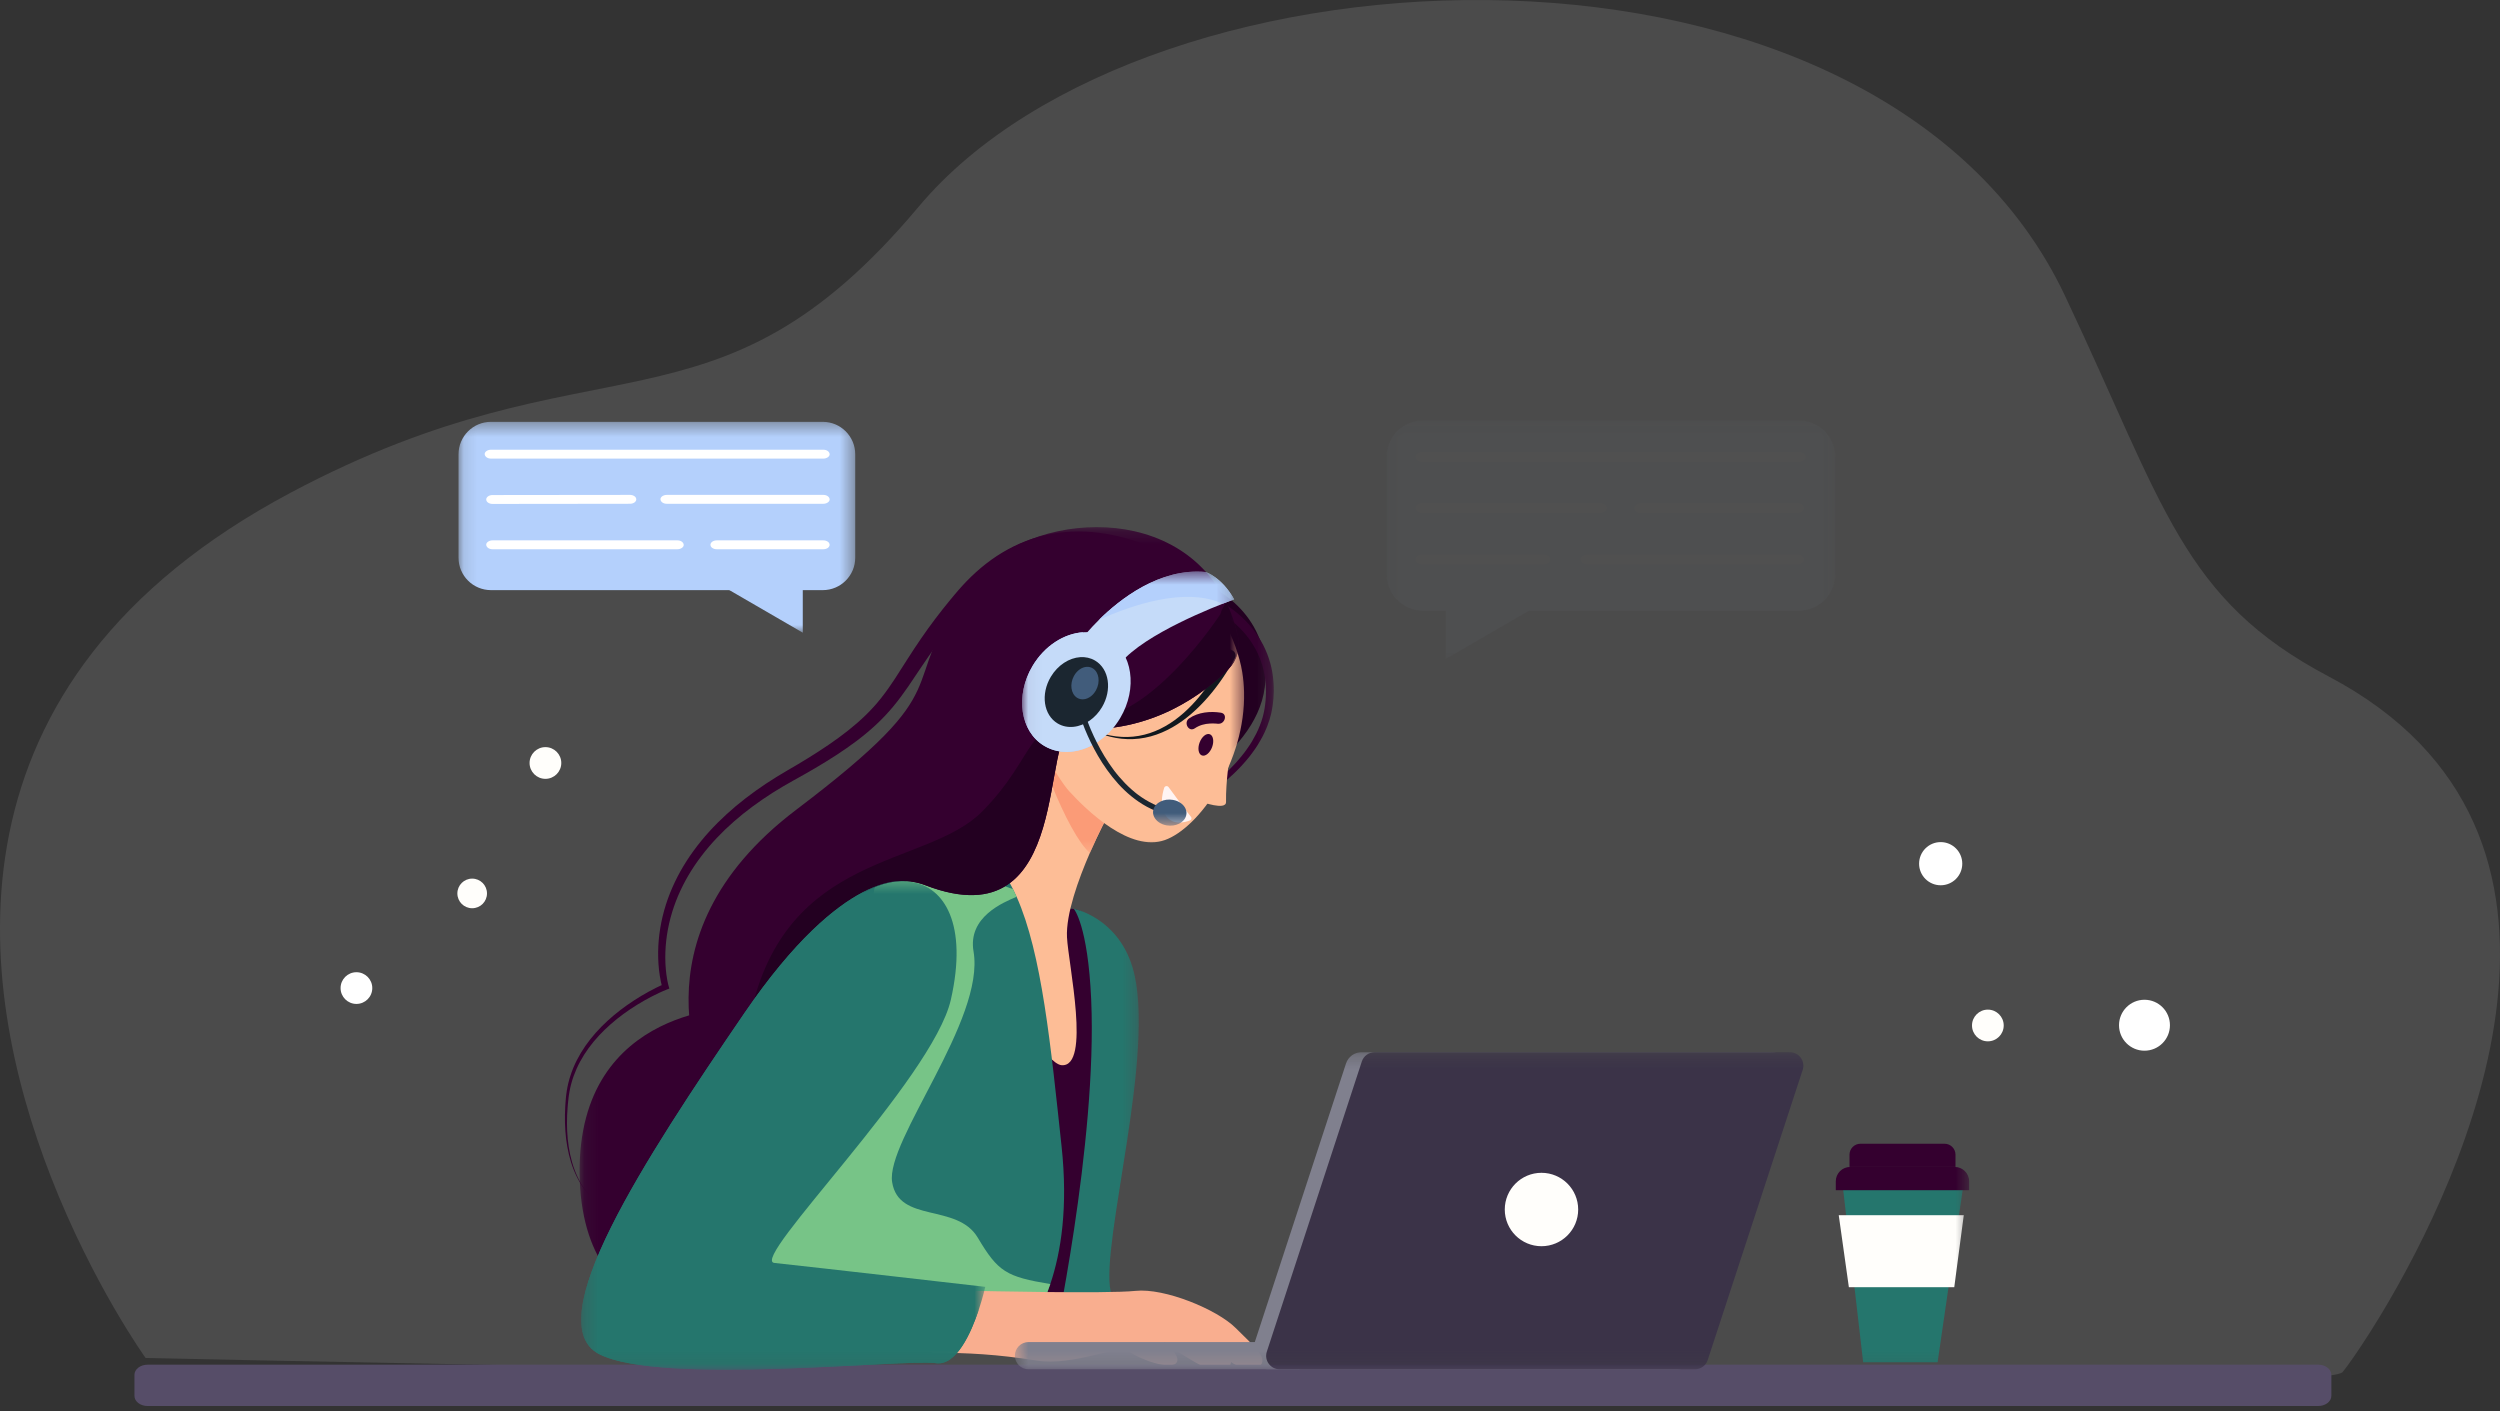 <svg width="186"
     height="105"
     viewBox="0 0 186 105"
     fill="none"
     xmlns="http://www.w3.org/2000/svg">
  <rect x="0" y="0" width="186" height="105" fill="#333333" stroke="none"/>
  <g opacity="0.12">
    <path d="M174.662 101.597C175.188 100.879 176.085 99.562 177.152 97.793C183.357 87.505 195.302 61.955 173.253 50.329C162.349 44.579 161.052 37.699 153.633 22.003C139.8 -7.263 85.514 -5.098 68.346 15.381C53.153 33.504 44.424 24.528 21.626 36.656C-4.841 50.734 -1.796 73.237 3.792 87.567C6.915 95.578 10.834 101.035 10.834 101.035C10.834 101.035 22.222 101.281 38.986 101.597C85.343 102.472 172.809 103.878 174.295 102.077C174.38 101.974 174.505 101.812 174.662 101.597Z"
          fill="white" />
  </g>
  <mask id="mask0_49_4275"
        style="mask-type:luminance"
        maskUnits="userSpaceOnUse"
        x="52"
        y="55"
        width="33"
        height="46">
    <path d="M52.044 55.846H84.734V100.523H52.044V55.846Z"
          fill="white" />
  </mask>
  <g mask="url(#mask0_49_4275)">
    <path d="M78.063 68.294C80.417 66.29 81.819 69.317 81.819 69.317C86.251 71.655 80.971 97.463 80.971 97.463L74.323 97.908L75.292 82.99C75.292 82.99 75.708 70.298 78.063 68.294Z"
          fill="#34002F" />
    <path d="M79.384 69.731C79.298 68.003 80.238 65.412 81.085 63.462C81.754 61.922 82.363 60.783 82.363 60.783C82.363 60.783 78.325 55.506 76.149 55.864C75.653 55.945 75.254 56.319 75.021 57.117C73.768 61.408 68.694 62.53 68.694 62.53C68.694 62.53 76.803 79.097 78.988 79.251C81.174 79.406 79.485 71.735 79.384 69.731Z"
          fill="#FDBD96" />
    <path d="M75.085 100.524C75.085 100.524 76.932 99.118 78.142 95.535C78.946 93.153 79.469 89.809 78.98 85.275C78.18 77.85 77.522 70.949 75.636 66.719C75.55 66.524 75.46 66.335 75.368 66.153C74.402 64.231 73.135 62.956 71.412 62.569C71.412 62.569 69.43 62.337 66.812 63.133C66.376 63.266 65.921 63.427 65.455 63.623C62.356 64.925 58.75 67.752 56.479 73.823C51.822 86.277 52.045 99.633 52.045 99.633L62.066 100.021L75.085 100.524Z"
          fill="#25766D" />
    <path d="M84.265 71.986C83.144 68.239 79.888 67.609 79.888 67.609C79.888 67.609 80.938 68.799 81.185 74.368C81.656 85.015 78.291 100.524 78.291 100.524L83.411 99.633C83.411 99.633 83.411 99.633 82.632 96.071C81.852 92.51 86.091 78.091 84.265 71.986Z"
          fill="#25766D" />
    <path d="M72.432 70.794C71.988 68.215 74.66 67.136 75.637 66.719L75.368 66.152L66.813 63.133L65.604 62.706L65.455 63.623L63.818 73.771L54.609 94.149C54.609 94.149 59.575 98.113 62.066 100.02L75.085 100.523C75.085 100.523 76.932 99.118 78.142 95.535C74.859 94.985 74.265 94.636 72.747 92.083C71.207 89.492 66.865 91.033 66.375 87.951C65.885 84.87 73.308 75.872 72.432 70.794Z"
          fill="#77C487" />
  </g>
  <path d="M84.483 96.041C82.327 96.271 72.599 96.041 72.599 96.041C72.599 96.041 67.305 100.645 69.606 100.645C71.908 100.645 74.21 100.759 77.087 101.22C79.964 101.68 83.302 99.954 83.992 100.529C84.683 101.105 87.215 102.026 87.56 101.335C87.905 100.645 85.949 99.379 85.949 99.379C85.949 99.379 87.56 100.645 89.517 101.68C91.473 102.716 91.588 101.335 91.588 101.335C91.588 101.335 92.854 102.256 93.66 101.68C94.466 101.105 93.315 100.185 91.934 98.803C90.552 97.422 86.639 95.811 84.483 96.041Z"
        fill="#F9AE8F" />
  <path d="M173.453 103.852V102.288C173.453 101.871 173.014 101.532 172.472 101.532H10.985C10.443 101.532 10.003 101.871 10.003 102.288V103.852C10.003 104.269 10.443 104.608 10.985 104.608H172.471C173.014 104.608 173.453 104.269 173.453 103.852Z"
        fill="#564D68" />
  <mask id="mask1_49_4275"
        style="mask-type:luminance"
        maskUnits="userSpaceOnUse"
        x="85"
        y="43"
        width="10"
        height="19">
    <path d="M85.64 43.594H94.742V61.413H85.64V43.594Z"
          fill="white" />
  </mask>
  <g mask="url(#mask1_49_4275)">
    <path d="M94.102 51.115C94.786 45.645 89.991 43.594 89.991 43.594L85.64 59.828C85.64 59.828 93.419 56.586 94.102 51.115Z"
          fill="#230021" />
    <path d="M88.189 53.079C88.855 50.483 89.528 47.878 90.21 45.267C90.186 45.26 90.163 45.251 90.166 45.253L90.17 45.255L90.186 45.263L90.221 45.278L90.292 45.312C90.339 45.334 90.386 45.36 90.434 45.384C90.529 45.434 90.623 45.487 90.716 45.542C90.903 45.651 91.085 45.771 91.262 45.897C91.616 46.149 91.949 46.432 92.255 46.741C92.867 47.358 93.365 48.085 93.694 48.887C93.858 49.288 93.986 49.704 94.066 50.132C94.145 50.56 94.184 50.995 94.19 51.433C94.183 52.314 94.062 53.187 93.725 53.999C93.571 54.41 93.36 54.798 93.137 55.179C93.017 55.365 92.904 55.555 92.77 55.732C92.704 55.822 92.643 55.915 92.574 56.002L92.367 56.263C92.3 56.352 92.224 56.434 92.152 56.519C92.078 56.602 92.008 56.689 91.931 56.77C91.777 56.932 91.627 57.097 91.465 57.252C91.149 57.569 90.812 57.865 90.467 58.153C90.122 58.441 89.762 58.711 89.397 58.974C89.03 59.234 88.653 59.483 88.27 59.721C87.505 60.194 86.706 60.63 85.89 60.997L86.106 61.186L88.189 53.079ZM90.467 44.581C90.469 44.581 90.431 44.567 90.399 44.559L90.301 44.911C89.565 47.593 88.818 50.279 88.064 52.977L85.796 61.103L85.707 61.421L86.013 61.292C86.441 61.112 86.85 60.914 87.26 60.705C87.667 60.495 88.069 60.273 88.463 60.039C88.856 59.804 89.244 59.559 89.624 59.3C90.001 59.039 90.375 58.77 90.734 58.482C91.093 58.194 91.445 57.895 91.778 57.575C91.948 57.418 92.107 57.25 92.269 57.085C92.35 57.003 92.425 56.914 92.504 56.828C92.58 56.742 92.66 56.658 92.733 56.566L92.954 56.297C93.028 56.208 93.094 56.112 93.165 56.019C93.309 55.835 93.433 55.637 93.563 55.443C93.807 55.044 94.04 54.635 94.214 54.196L94.282 54.033C94.306 53.979 94.322 53.922 94.342 53.867L94.457 53.531C94.491 53.418 94.518 53.303 94.549 53.188L94.593 53.016C94.607 52.959 94.615 52.9 94.626 52.842L94.688 52.491C94.703 52.374 94.713 52.257 94.726 52.14L94.745 51.965C94.75 51.907 94.751 51.848 94.754 51.789L94.77 51.436C94.773 50.965 94.74 50.491 94.662 50.023C94.583 49.555 94.453 49.095 94.281 48.651C93.936 47.761 93.401 46.949 92.746 46.263C92.418 45.919 92.061 45.604 91.679 45.322C91.489 45.181 91.293 45.047 91.09 44.922C90.988 44.86 90.885 44.799 90.78 44.741C90.727 44.713 90.674 44.683 90.62 44.656L90.537 44.614L90.494 44.594L90.472 44.584L90.467 44.581Z"
          fill="#34002F" />
  </g>
  <mask id="mask2_49_4275"
        style="mask-type:luminance"
        maskUnits="userSpaceOnUse"
        x="76"
        y="42"
        width="17"
        height="22">
    <path d="M76.541 42.56H92.566V63.456H76.541V42.56Z"
          fill="white" />
  </mask>
  <g mask="url(#mask2_49_4275)">
    <path d="M81.087 63.466C81.755 61.927 82.365 60.788 82.365 60.788C82.365 60.788 78.717 51.863 76.541 52.22C76.754 55.262 79.417 61.995 81.087 63.466Z"
          fill="#FB9B77" />
    <path d="M86.661 62.502C89.231 61.6 92.688 56.663 92.558 51.484C92.546 50.99 92.503 50.497 92.424 50.01C92.24 48.86 91.707 47.353 91.088 46.315C90.852 45.919 90.593 45.55 90.314 45.209C86.594 40.65 79.377 41.137 77.904 53.38C77.826 54.031 77.764 54.714 77.72 55.431C77.717 55.475 77.714 55.519 77.712 55.564C77.697 55.813 77.879 56.257 78.136 56.744C78.245 56.949 78.368 57.163 78.495 57.372C78.54 57.445 78.585 57.518 78.63 57.59C78.977 58.14 79.333 58.633 79.525 58.843C80.91 60.365 84.087 63.405 86.661 62.502Z"
          fill="#FDBD96" />
    <path d="M89.366 59.644C89.366 59.644 91.229 60.331 91.217 59.667C91.19 58.163 91.492 56.239 91.492 56.239"
          fill="#FDBD96" />
    <path d="M86.944 58.564C87.351 59.12 88.251 60.339 88.612 60.777C88.683 60.863 88.651 60.994 88.547 61.034C88.148 61.192 87.284 61.419 86.759 60.719C86.263 60.06 86.457 59.116 86.614 58.618C86.66 58.471 86.853 58.439 86.944 58.564Z"
          fill="#FFF4F3" />
  </g>
  <path d="M91.875 48.956C91.987 48.744 91.894 48.481 91.674 48.385L91.401 48.266C91.353 48.385 91.293 48.516 91.235 48.641C91.177 48.767 91.115 48.893 91.052 49.018C90.927 49.269 90.793 49.516 90.654 49.759C90.374 50.246 90.07 50.72 89.739 51.174C89.408 51.628 89.051 52.063 88.662 52.468C88.273 52.873 87.855 53.248 87.4 53.576C86.947 53.906 86.458 54.186 85.939 54.398C85.68 54.505 85.413 54.592 85.141 54.66C84.868 54.728 84.591 54.78 84.31 54.805C83.748 54.861 83.178 54.829 82.619 54.722C82.06 54.617 81.515 54.432 80.991 54.203C81.502 54.46 82.039 54.675 82.6 54.812C83.159 54.951 83.741 55.015 84.323 54.989C84.614 54.978 84.904 54.94 85.19 54.885C85.476 54.829 85.76 54.754 86.036 54.656C86.589 54.463 87.116 54.198 87.607 53.88C88.1 53.563 88.558 53.195 88.984 52.795C89.412 52.396 89.807 51.964 90.176 51.511C90.544 51.059 90.886 50.585 91.203 50.094C91.361 49.849 91.514 49.599 91.659 49.345C91.732 49.219 91.803 49.09 91.873 48.96C91.874 48.959 91.874 48.957 91.875 48.956Z"
        fill="#11181E" />
  <mask id="mask3_49_4275"
        style="mask-type:luminance"
        maskUnits="userSpaceOnUse"
        x="43"
        y="39"
        width="50"
        height="59">
    <path d="M43.12 39.217H92.155V97.419H43.12V39.217Z"
          fill="white" />
  </mask>
  <g mask="url(#mask3_49_4275)">
    <path d="M43.123 87.291C43.001 74.709 55.141 74.944 55.141 74.944C66.038 78.726 58.796 85.945 56.931 92.719C55.064 99.492 43.244 99.873 43.123 87.291Z"
          fill="#34002F" />
    <path d="M79.938 54.217C85.709 54.639 89.675 51.504 91.391 49.788C92.04 49.139 92.306 48.202 92.102 47.306C91.893 46.396 91.602 45.571 91.241 44.826C87.406 36.916 75.716 38.179 71.957 43.628C66.406 51.676 71.904 50.651 59.23 60.253C46.555 69.853 52.735 81.012 52.735 81.012C53.611 79.72 54.61 78.081 55.706 76.359C59.335 70.655 64.029 64.015 68.869 65.87C80.071 70.161 77.267 54.022 79.938 54.217Z"
          fill="#34002F" />
    <path d="M79.939 54.217C85.709 54.639 89.675 51.504 91.391 49.788C92.04 49.139 92.306 48.202 92.101 47.307C91.893 46.397 91.601 45.571 91.241 44.827C91.05 45.06 90.898 45.351 90.788 45.704C90.788 45.704 85.721 53.528 80.957 53.51C76.193 53.491 77.218 56.188 73.068 60.382C68.917 64.576 58.481 63.259 55.833 75.5C55.766 75.807 55.725 76.093 55.706 76.359C59.335 70.655 64.029 64.015 68.87 65.87C80.072 70.161 77.267 54.022 79.939 54.217Z"
          fill="#230021" />
  </g>
  <path d="M88.412 44.295L88.48 44.352L89.725 43.061L89.668 43.015L89.617 42.975L89.518 42.899C89.453 42.849 89.387 42.801 89.322 42.753C89.191 42.658 89.06 42.566 88.928 42.476C88.664 42.296 88.395 42.123 88.122 41.958C87.576 41.627 87.012 41.323 86.431 41.047C85.269 40.498 84.034 40.059 82.739 39.798C81.446 39.537 80.088 39.462 78.754 39.639C77.42 39.814 76.125 40.247 74.975 40.879C73.821 41.509 72.811 42.325 71.934 43.224C71.715 43.449 71.504 43.68 71.3 43.916C71.197 44.034 71.1 44.149 71.002 44.265C70.904 44.38 70.808 44.498 70.711 44.614C70.325 45.082 69.95 45.558 69.584 46.04C69.219 46.523 68.865 47.014 68.524 47.511C68.182 48.008 67.853 48.511 67.532 49.014C66.887 50.02 66.283 51.021 65.567 51.921C64.152 53.733 62.176 55.127 60.125 56.401C59.61 56.719 59.089 57.027 58.561 57.332C58.023 57.644 57.496 57.971 56.979 58.312C55.95 59 54.962 59.749 54.056 60.581C53.147 61.41 52.315 62.318 51.6 63.302C51.242 63.794 50.913 64.305 50.618 64.832C50.324 65.36 50.066 65.906 49.843 66.463C49.402 67.579 49.117 68.749 49.011 69.932C48.959 70.523 48.95 71.118 48.99 71.711C49.009 72.007 49.043 72.302 49.089 72.596C49.112 72.743 49.139 72.89 49.17 73.036C49.186 73.11 49.203 73.183 49.221 73.256L49.25 73.367C49.26 73.405 49.27 73.439 49.283 73.482L49.421 73.211C49.315 73.255 49.221 73.298 49.123 73.343C49.026 73.388 48.93 73.434 48.834 73.481C48.644 73.576 48.456 73.674 48.27 73.775C47.899 73.978 47.536 74.195 47.183 74.424C46.477 74.882 45.808 75.391 45.194 75.955C44.581 76.519 44.022 77.138 43.554 77.814C43.319 78.151 43.108 78.503 42.923 78.866C42.737 79.23 42.58 79.605 42.453 79.99C42.326 80.373 42.229 80.766 42.167 81.163C42.152 81.262 42.136 81.362 42.126 81.461L42.109 81.611L42.096 81.76L42.071 82.057C42.062 82.156 42.059 82.256 42.053 82.355C42.028 82.752 42.028 83.15 42.033 83.548C42.046 83.945 42.072 84.342 42.119 84.737C42.218 85.525 42.393 86.308 42.692 87.051C42.841 87.422 43.018 87.783 43.234 88.124C43.343 88.293 43.459 88.459 43.588 88.616C43.717 88.772 43.854 88.924 44.013 89.053C43.857 88.92 43.724 88.765 43.6 88.607C43.476 88.448 43.364 88.281 43.26 88.109C43.053 87.766 42.886 87.403 42.748 87.031C42.47 86.288 42.316 85.508 42.238 84.725C42.201 84.332 42.185 83.938 42.183 83.545C42.187 83.151 42.198 82.757 42.233 82.364C42.241 82.266 42.246 82.168 42.258 82.07L42.29 81.775L42.306 81.628L42.326 81.483C42.338 81.385 42.356 81.289 42.374 81.192C42.444 80.807 42.548 80.427 42.681 80.056C42.814 79.686 42.975 79.325 43.165 78.976C43.353 78.627 43.567 78.29 43.803 77.968C44.274 77.321 44.832 76.732 45.442 76.196C46.053 75.66 46.717 75.179 47.416 74.747C47.766 74.532 48.124 74.329 48.49 74.14C48.673 74.045 48.858 73.954 49.045 73.867C49.138 73.824 49.232 73.781 49.326 73.74C49.419 73.7 49.516 73.658 49.605 73.624L49.8 73.548L49.743 73.353C49.735 73.326 49.726 73.29 49.718 73.257L49.694 73.156C49.678 73.087 49.664 73.019 49.651 72.949C49.624 72.811 49.602 72.671 49.583 72.53C49.546 72.249 49.521 71.966 49.508 71.682C49.483 71.114 49.504 70.544 49.568 69.978C49.695 68.846 49.994 67.733 50.44 66.674C50.665 66.145 50.924 65.629 51.217 65.129C51.511 64.63 51.836 64.148 52.19 63.684C52.896 62.754 53.714 61.9 54.606 61.119C55.497 60.336 56.467 59.632 57.478 58.985C57.987 58.666 58.505 58.359 59.033 58.067C59.571 57.77 60.111 57.468 60.642 57.154C61.706 56.527 62.754 55.863 63.747 55.114C64.244 54.738 64.725 54.34 65.182 53.914C65.639 53.489 66.069 53.033 66.464 52.556C66.86 52.079 67.222 51.583 67.565 51.086C67.908 50.589 68.234 50.091 68.564 49.601C69.221 48.62 69.9 47.668 70.632 46.746C70.997 46.285 71.373 45.831 71.759 45.384C71.856 45.273 71.952 45.161 72.05 45.05C72.148 44.94 72.247 44.827 72.343 44.722C72.537 44.51 72.737 44.302 72.942 44.101C73.765 43.299 74.686 42.599 75.7 42.078C76.712 41.554 77.815 41.217 78.948 41.095C80.081 40.972 81.238 41.062 82.362 41.317C83.486 41.571 84.578 41.987 85.611 42.507C86.128 42.768 86.631 43.056 87.116 43.367C87.359 43.522 87.597 43.684 87.828 43.85C87.944 43.933 88.058 44.018 88.169 44.103C88.225 44.146 88.279 44.189 88.333 44.231L88.412 44.295Z"
        fill="#34002F" />
  <mask id="mask4_49_4275"
        style="mask-type:luminance"
        maskUnits="userSpaceOnUse"
        x="43"
        y="65"
        width="31"
        height="37">
    <path d="M43.245 65.547H73.307V101.891H43.245V65.547Z"
          fill="white" />
  </mask>
  <g mask="url(#mask4_49_4275)">
    <path d="M72.832 97.409C73.142 96.472 73.305 95.742 73.305 95.742C73.305 95.742 60.728 94.296 57.611 93.962C55.707 93.757 69.409 80.271 70.745 74.372C72.014 68.767 70.268 65.975 67.799 65.616C67.67 65.597 67.538 65.585 67.406 65.579C67.406 65.579 62.842 64.466 55.385 75.374C47.928 86.281 40.025 98.414 44.588 100.751C49.152 103.088 67.294 101.085 69.632 101.419C71.154 101.636 72.252 99.16 72.832 97.409L72.832 97.409Z"
          fill="#25766D" />
    <path d="M69.632 101.419C71.154 101.637 72.252 99.161 72.832 97.409C70.046 102.31 48.237 100.387 45.787 98.742C43.336 97.096 49.323 87.257 56.908 75.669C61.892 68.055 65.744 66.077 67.799 65.616C67.67 65.597 67.539 65.585 67.406 65.579C67.406 65.579 62.842 64.466 55.385 75.374C47.928 86.282 40.025 98.414 44.588 100.751C49.152 103.089 67.294 101.085 69.632 101.419Z"
          fill="#25766D" />
  </g>
  <mask id="mask5_49_4275"
        style="mask-type:luminance"
        maskUnits="userSpaceOnUse"
        x="103"
        y="31"
        width="34"
        height="19">
    <path d="M103.156 31.274H136.551V49.029H103.156V31.274Z"
          fill="white" />
  </mask>
  <g mask="url(#mask5_49_4275)">
    <g opacity="0.03">
      <path d="M105.891 45.441H133.819C135.329 45.441 136.553 44.217 136.553 42.707V34.008C136.553 32.498 135.329 31.274 133.819 31.274H105.891C104.381 31.274 103.157 32.498 103.157 34.008V42.707C103.157 44.217 104.381 45.441 105.891 45.441Z"
            fill="#B4D0FC" />
      <path d="M107.573 49.023V43.675L115.526 44.411L107.573 49.023Z"
            fill="#B4D0FC" />
      <path d="M106.589 34.368C106.338 34.368 106.086 34.368 105.835 34.368C105.541 34.368 105.323 34.197 105.31 33.995C105.297 33.793 105.56 33.621 105.835 33.621C105.851 33.621 105.867 33.621 105.883 33.621C106.245 33.617 106.608 33.621 106.971 33.621C107.739 33.621 108.507 33.621 109.274 33.621C110.342 33.621 111.409 33.621 112.477 33.621C113.736 33.621 114.995 33.621 116.254 33.621C117.613 33.621 118.973 33.621 120.332 33.621C121.67 33.621 123.007 33.621 124.345 33.621C125.571 33.621 126.796 33.621 128.022 33.621C129.026 33.621 130.031 33.621 131.035 33.621C131.713 33.621 132.391 33.621 133.068 33.621C133.32 33.621 133.571 33.621 133.822 33.621C134.116 33.621 134.335 33.792 134.347 33.995C134.36 34.197 134.097 34.368 133.822 34.368C133.806 34.368 133.79 34.368 133.774 34.368C133.412 34.372 133.049 34.368 132.686 34.368C131.919 34.368 131.151 34.368 130.383 34.368C129.316 34.368 128.248 34.368 127.18 34.368C125.921 34.368 124.663 34.368 123.404 34.368C122.044 34.368 120.685 34.368 119.325 34.368C117.987 34.368 116.65 34.368 115.312 34.368C114.087 34.368 112.861 34.368 111.635 34.368C110.631 34.368 109.626 34.368 108.622 34.368C107.944 34.368 107.267 34.368 106.589 34.368Z"
            fill="white" />
      <path d="M106.191 38.171C106.072 38.171 105.954 38.171 105.835 38.171C105.541 38.171 105.323 37.999 105.31 37.797C105.297 37.595 105.56 37.423 105.835 37.423C105.843 37.423 105.851 37.423 105.858 37.423C106.029 37.422 106.2 37.423 106.371 37.423C106.733 37.423 107.095 37.423 107.456 37.423C107.959 37.423 108.463 37.423 108.966 37.423C109.559 37.423 110.152 37.423 110.746 37.423C111.387 37.423 112.027 37.423 112.668 37.423C113.299 37.423 113.929 37.423 114.559 37.423C115.137 37.423 115.715 37.423 116.292 37.423C116.766 37.423 117.239 37.423 117.712 37.423C118.032 37.423 118.351 37.423 118.67 37.423C118.789 37.423 118.907 37.423 119.026 37.423C119.32 37.423 119.538 37.595 119.551 37.797C119.564 37.999 119.301 38.171 119.026 38.171C119.018 38.171 119.01 38.171 119.003 38.171C118.832 38.172 118.661 38.171 118.49 38.171C118.128 38.171 117.766 38.171 117.405 38.171C116.902 38.171 116.398 38.171 115.895 38.171C115.302 38.171 114.709 38.171 114.115 38.171C113.474 38.171 112.834 38.171 112.193 38.171C111.562 38.171 110.932 38.171 110.302 38.171C109.724 38.171 109.146 38.171 108.569 38.171C108.095 38.171 107.622 38.171 107.149 38.171C106.829 38.171 106.51 38.171 106.191 38.171Z"
            fill="white" />
      <path d="M122.425 38.184C122.321 38.184 122.217 38.184 122.113 38.184C121.971 38.185 121.844 38.142 121.742 38.075C121.639 38.008 121.594 37.907 121.588 37.81C121.582 37.717 121.651 37.611 121.742 37.546C121.837 37.478 121.978 37.437 122.113 37.437C122.12 37.437 122.126 37.437 122.133 37.437C122.283 37.436 122.433 37.436 122.583 37.436C122.901 37.436 123.22 37.435 123.538 37.435C123.979 37.434 124.419 37.434 124.859 37.433C125.383 37.433 125.907 37.432 126.431 37.432C126.99 37.431 127.548 37.43 128.106 37.43C128.663 37.429 129.22 37.428 129.777 37.428C130.282 37.427 130.787 37.426 131.292 37.426C131.709 37.425 132.126 37.425 132.543 37.425C132.822 37.425 133.103 37.424 133.383 37.424C133.487 37.424 133.59 37.423 133.694 37.423C133.836 37.423 133.963 37.466 134.066 37.533C134.169 37.6 134.213 37.7 134.22 37.797C134.225 37.89 134.157 37.997 134.066 38.062C133.97 38.13 133.829 38.171 133.694 38.171C133.688 38.171 133.681 38.171 133.674 38.171C133.525 38.172 133.374 38.172 133.225 38.172C132.906 38.172 132.587 38.172 132.269 38.173C131.829 38.174 131.389 38.174 130.949 38.174C130.425 38.175 129.9 38.176 129.376 38.176C128.817 38.177 128.26 38.177 127.701 38.178C127.144 38.179 126.587 38.179 126.03 38.18C125.525 38.181 125.02 38.181 124.515 38.182C124.098 38.182 123.682 38.183 123.265 38.183C122.985 38.183 122.704 38.183 122.425 38.184Z"
            fill="white" />
      <path d="M106.077 41.999C105.996 41.999 105.916 41.999 105.835 41.999C105.693 41.999 105.566 41.957 105.464 41.89C105.361 41.822 105.316 41.722 105.31 41.626C105.304 41.532 105.373 41.426 105.464 41.361C105.559 41.294 105.701 41.252 105.835 41.252C105.84 41.252 105.845 41.252 105.85 41.252C105.967 41.251 106.083 41.252 106.199 41.252C106.446 41.252 106.693 41.252 106.94 41.252C107.282 41.252 107.623 41.252 107.964 41.252C108.371 41.252 108.777 41.252 109.184 41.252C109.618 41.252 110.05 41.252 110.483 41.252C110.915 41.252 111.347 41.252 111.779 41.252C112.171 41.252 112.563 41.252 112.954 41.252C113.278 41.252 113.601 41.252 113.924 41.252C114.141 41.252 114.359 41.252 114.576 41.252C114.656 41.252 114.737 41.252 114.817 41.252C114.96 41.252 115.086 41.294 115.189 41.361C115.292 41.429 115.337 41.529 115.343 41.626C115.348 41.719 115.28 41.825 115.189 41.89C115.094 41.958 114.952 41.999 114.817 41.999C114.812 41.999 114.807 41.999 114.802 41.999C114.686 42 114.569 41.999 114.453 41.999C114.206 41.999 113.959 41.999 113.712 41.999C113.371 41.999 113.03 41.999 112.688 41.999C112.282 41.999 111.875 41.999 111.469 41.999C111.035 41.999 110.602 41.999 110.169 41.999C109.737 41.999 109.305 41.999 108.873 41.999C108.482 41.999 108.09 41.999 107.698 41.999C107.375 41.999 107.052 41.999 106.729 41.999C106.511 41.999 106.294 41.999 106.077 41.999Z"
            fill="white" />
      <path d="M118.54 41.999C118.4 41.999 118.26 41.999 118.12 41.999C117.826 41.999 117.608 41.828 117.595 41.626C117.582 41.424 117.845 41.252 118.12 41.252C118.129 41.252 118.138 41.252 118.147 41.252C118.349 41.251 118.551 41.252 118.753 41.252C119.18 41.252 119.607 41.252 120.034 41.252C120.628 41.252 121.223 41.252 121.817 41.252C122.517 41.252 123.218 41.252 123.918 41.252C124.675 41.252 125.432 41.252 126.188 41.252C126.932 41.252 127.677 41.252 128.421 41.252C129.103 41.252 129.785 41.252 130.467 41.252C131.026 41.252 131.585 41.252 132.144 41.252C132.521 41.252 132.898 41.252 133.275 41.252C133.415 41.252 133.555 41.252 133.695 41.252C133.989 41.252 134.207 41.423 134.22 41.626C134.233 41.828 133.97 41.999 133.695 41.999C133.686 41.999 133.677 41.999 133.668 41.999C133.466 42.001 133.264 41.999 133.062 41.999C132.635 41.999 132.208 41.999 131.781 41.999C131.187 41.999 130.592 41.999 129.998 41.999C129.298 41.999 128.597 41.999 127.897 41.999C127.14 41.999 126.383 41.999 125.627 41.999C124.883 41.999 124.138 41.999 123.394 41.999C122.712 41.999 122.03 41.999 121.348 41.999C120.789 41.999 120.23 41.999 119.671 41.999C119.294 41.999 118.917 41.999 118.54 41.999Z"
            fill="white" />
    </g>
  </g>
  <mask id="mask6_49_4275"
        style="mask-type:luminance"
        maskUnits="userSpaceOnUse"
        x="34"
        y="31"
        width="30"
        height="17">
    <path d="M34.113 31.385H63.595V47.078H34.113V31.385Z"
          fill="white" />
  </mask>
  <g mask="url(#mask6_49_4275)">
    <g opacity="1">
      <path d="M61.214 43.906H36.53C35.196 43.906 34.113 42.825 34.114 41.49V33.801C34.114 32.467 35.196 31.385 36.53 31.385H61.214C62.548 31.385 63.63 32.467 63.63 33.801V41.49C63.63 42.824 62.548 43.906 61.214 43.906Z"
            fill="#B4D0FC" />
      <path d="M59.727 47.072V42.345L52.698 42.996L59.727 47.072Z"
            fill="#B4D0FC" />
      <path d="M37.192 34.12C36.969 34.12 36.747 34.12 36.525 34.12C36.265 34.12 36.072 33.968 36.061 33.789C36.05 33.611 36.282 33.459 36.525 33.459C36.539 33.459 36.553 33.459 36.567 33.459C36.887 33.456 37.209 33.459 37.529 33.459C38.208 33.459 38.886 33.459 39.564 33.459C40.508 33.459 41.452 33.459 42.395 33.459C43.508 33.459 44.621 33.459 45.733 33.459C46.935 33.459 48.136 33.459 49.338 33.459C50.521 33.459 51.703 33.459 52.885 33.459C53.968 33.459 55.052 33.459 56.135 33.459C57.023 33.459 57.911 33.459 58.798 33.459C59.397 33.459 59.996 33.459 60.595 33.459C60.817 33.459 61.039 33.459 61.261 33.459C61.521 33.459 61.714 33.61 61.725 33.789C61.737 33.968 61.504 34.12 61.261 34.12C61.247 34.12 61.233 34.12 61.219 34.12C60.899 34.123 60.578 34.12 60.257 34.12C59.579 34.12 58.901 34.12 58.222 34.12C57.278 34.12 56.335 34.12 55.391 34.12C54.278 34.12 53.166 34.12 52.053 34.12C50.851 34.12 49.65 34.12 48.448 34.12C47.266 34.12 46.084 34.12 44.901 34.12C43.818 34.12 42.734 34.12 41.651 34.12C40.764 34.12 39.876 34.12 38.988 34.12C38.389 34.12 37.79 34.12 37.192 34.12Z"
            fill="white" />
      <path d="M49.917 37.481C49.812 37.481 49.708 37.481 49.603 37.481C49.343 37.481 49.15 37.329 49.139 37.15C49.128 36.972 49.36 36.82 49.603 36.82C49.61 36.82 49.617 36.82 49.623 36.82C49.774 36.819 49.925 36.82 50.077 36.82C50.397 36.82 50.716 36.82 51.036 36.82C51.481 36.82 51.925 36.82 52.37 36.82C52.894 36.82 53.419 36.82 53.943 36.82C54.51 36.82 55.076 36.82 55.642 36.82C56.2 36.82 56.757 36.82 57.314 36.82C57.824 36.82 58.335 36.82 58.845 36.82C59.264 36.82 59.682 36.82 60.101 36.82C60.383 36.82 60.665 36.82 60.947 36.82C61.052 36.82 61.157 36.82 61.261 36.82C61.522 36.82 61.714 36.971 61.726 37.15C61.737 37.329 61.504 37.481 61.261 37.481C61.255 37.481 61.248 37.481 61.242 37.481C61.09 37.482 60.939 37.481 60.788 37.481C60.468 37.481 60.149 37.481 59.829 37.481C59.384 37.481 58.939 37.481 58.495 37.481C57.971 37.481 57.446 37.481 56.922 37.481C56.355 37.481 55.789 37.481 55.222 37.481C54.665 37.481 54.108 37.481 53.551 37.481C53.04 37.481 52.53 37.481 52.019 37.481C51.601 37.481 51.182 37.481 50.764 37.481C50.482 37.481 50.2 37.481 49.917 37.481Z"
            fill="white" />
      <path d="M36.914 37.492C36.822 37.492 36.731 37.492 36.639 37.492C36.513 37.493 36.401 37.455 36.311 37.395C36.22 37.336 36.18 37.247 36.175 37.162C36.17 37.079 36.23 36.985 36.311 36.928C36.395 36.868 36.52 36.831 36.639 36.831C36.645 36.831 36.651 36.831 36.656 36.831C36.789 36.831 36.922 36.831 37.054 36.831C37.335 36.831 37.617 36.83 37.898 36.83C38.288 36.829 38.677 36.829 39.066 36.828C39.529 36.828 39.992 36.828 40.456 36.827C40.949 36.826 41.442 36.826 41.936 36.825C42.428 36.825 42.92 36.824 43.413 36.823C43.859 36.823 44.305 36.822 44.752 36.822C45.12 36.821 45.489 36.821 45.857 36.821C46.104 36.821 46.352 36.82 46.6 36.82C46.691 36.82 46.783 36.82 46.875 36.82C47 36.82 47.112 36.857 47.203 36.917C47.294 36.976 47.334 37.065 47.339 37.15C47.344 37.233 47.284 37.326 47.203 37.384C47.119 37.444 46.994 37.48 46.875 37.48C46.869 37.48 46.863 37.48 46.857 37.48C46.725 37.481 46.592 37.481 46.46 37.481C46.178 37.481 45.897 37.482 45.615 37.482C45.226 37.483 44.837 37.483 44.448 37.483C43.985 37.484 43.522 37.484 43.058 37.485C42.565 37.486 42.071 37.486 41.578 37.487C41.085 37.487 40.593 37.488 40.101 37.489C39.654 37.489 39.209 37.49 38.762 37.49C38.394 37.49 38.025 37.49 37.657 37.491C37.41 37.491 37.161 37.491 36.914 37.492Z"
            fill="white" />
      <path d="M53.535 40.864C53.463 40.864 53.392 40.864 53.321 40.864C53.195 40.864 53.084 40.827 52.993 40.767C52.902 40.708 52.862 40.62 52.857 40.534C52.852 40.452 52.913 40.358 52.993 40.3C53.077 40.24 53.202 40.203 53.321 40.203C53.325 40.203 53.33 40.203 53.335 40.203C53.437 40.203 53.54 40.203 53.643 40.203C53.861 40.203 54.08 40.203 54.298 40.203C54.6 40.203 54.901 40.203 55.203 40.203C55.562 40.203 55.921 40.203 56.281 40.203C56.664 40.203 57.047 40.203 57.429 40.203C57.811 40.203 58.193 40.203 58.575 40.203C58.921 40.203 59.267 40.203 59.613 40.203C59.899 40.203 60.184 40.203 60.47 40.203C60.663 40.203 60.854 40.203 61.046 40.203C61.118 40.203 61.189 40.203 61.26 40.203C61.386 40.203 61.497 40.241 61.588 40.3C61.679 40.36 61.719 40.448 61.724 40.534C61.729 40.616 61.669 40.71 61.588 40.767C61.504 40.827 61.379 40.864 61.26 40.864C61.256 40.864 61.251 40.864 61.246 40.864C61.144 40.865 61.041 40.864 60.938 40.864C60.72 40.864 60.501 40.864 60.283 40.864C59.981 40.864 59.68 40.864 59.378 40.864C59.019 40.864 58.66 40.864 58.3 40.864C57.917 40.864 57.534 40.864 57.152 40.864C56.77 40.864 56.388 40.864 56.006 40.864C55.66 40.864 55.314 40.864 54.968 40.864C54.682 40.864 54.397 40.864 54.111 40.864C53.919 40.864 53.727 40.864 53.535 40.864Z"
            fill="white" />
      <path d="M37.01 40.864C36.886 40.864 36.763 40.864 36.639 40.864C36.378 40.864 36.186 40.713 36.175 40.534C36.163 40.355 36.396 40.203 36.639 40.203C36.647 40.203 36.655 40.203 36.663 40.203C36.841 40.202 37.019 40.203 37.198 40.203C37.575 40.203 37.953 40.203 38.331 40.203C38.855 40.203 39.381 40.203 39.906 40.203C40.525 40.203 41.144 40.203 41.763 40.203C42.432 40.203 43.101 40.203 43.769 40.203C44.427 40.203 45.085 40.203 45.743 40.203C46.346 40.203 46.949 40.203 47.552 40.203C48.046 40.203 48.54 40.203 49.034 40.203C49.367 40.203 49.7 40.203 50.034 40.203C50.157 40.203 50.281 40.203 50.404 40.203C50.664 40.203 50.857 40.355 50.868 40.534C50.88 40.712 50.647 40.864 50.404 40.864C50.396 40.864 50.388 40.864 50.381 40.864C50.202 40.865 50.024 40.864 49.845 40.864C49.468 40.864 49.09 40.864 48.713 40.864C48.188 40.864 47.662 40.864 47.137 40.864C46.518 40.864 45.899 40.864 45.28 40.864C44.611 40.864 43.942 40.864 43.274 40.864C42.616 40.864 41.958 40.864 41.3 40.864C40.697 40.864 40.094 40.864 39.491 40.864C38.997 40.864 38.503 40.864 38.009 40.864C37.676 40.864 37.343 40.864 37.01 40.864Z"
            fill="white" />
    </g>
  </g>
  <path d="M35.13 67.573C35.739 67.573 36.232 67.08 36.232 66.471C36.232 65.863 35.739 65.369 35.13 65.369C34.522 65.369 34.028 65.863 34.028 66.471C34.028 67.08 34.522 67.573 35.13 67.573Z"
        fill="#FFFEFB" />
  <path d="M159.549 78.172C160.596 78.172 161.444 77.324 161.444 76.277C161.444 75.231 160.596 74.382 159.549 74.382C158.503 74.382 157.655 75.231 157.655 76.277C157.655 77.324 158.503 78.172 159.549 78.172Z"
        fill="white" />
  <path d="M144.387 65.864C145.274 65.864 145.993 65.145 145.993 64.258C145.993 63.371 145.274 62.652 144.387 62.652C143.5 62.652 142.781 63.371 142.781 64.258C142.781 65.145 143.5 65.864 144.387 65.864Z"
        fill="white" />
  <path d="M147.896 77.475C148.548 77.475 149.076 76.947 149.076 76.295C149.076 75.644 148.548 75.116 147.896 75.116C147.245 75.116 146.717 75.644 146.717 76.295C146.717 76.947 147.245 77.475 147.896 77.475Z"
        fill="#FFFEFB" />
  <path d="M40.58 57.946C41.231 57.946 41.76 57.417 41.76 56.766C41.76 56.115 41.231 55.586 40.58 55.586C39.929 55.586 39.4 56.115 39.4 56.766C39.4 57.417 39.929 57.946 40.58 57.946Z"
        fill="#FFFEFB" />
  <path d="M26.518 74.692C27.17 74.692 27.698 74.164 27.698 73.513C27.698 72.861 27.17 72.333 26.518 72.333C25.867 72.333 25.339 72.861 25.339 73.513C25.339 74.164 25.867 74.692 26.518 74.692Z"
        fill="white" />
  <mask id="mask7_49_4275"
        style="mask-type:luminance"
        maskUnits="userSpaceOnUse"
        x="75"
        y="78"
        width="72"
        height="24">
    <path d="M75.511 78.286H146.532V101.874H75.511V78.286Z"
          fill="white" />
  </mask>
  <g mask="url(#mask7_49_4275)">
    <path d="M138.619 101.352L137.069 87.973H146.106L144.157 101.352H138.619Z"
          fill="#25766D" />
    <path d="M146.105 90.409H136.802L137.556 95.77H145.397L146.105 90.409Z"
          fill="#FFFEFB" />
    <path d="M136.582 88.549H146.505H146.505V87.892C146.505 87.301 146.025 86.821 145.434 86.821H137.653C137.061 86.821 136.582 87.301 136.582 87.892V88.549Z"
          fill="#34002F" />
    <path d="M137.603 86.821H145.489V85.908C145.489 85.458 145.124 85.094 144.675 85.094H138.417C137.967 85.094 137.603 85.458 137.603 85.908V86.821Z"
          fill="#34002F" />
    <path d="M76.519 99.85H96.577C97.136 99.85 97.589 100.304 97.589 100.863C97.589 101.422 97.136 101.875 96.577 101.875H76.519C75.96 101.875 75.507 101.422 75.507 100.863C75.507 100.303 75.96 99.85 76.519 99.85Z"
          fill="#80808E" />
    <path d="M94.365 101.875H124.823C125.346 101.875 125.81 101.539 125.973 101.041L132.903 79.874C133.159 79.091 132.576 78.287 131.752 78.287H101.294C100.771 78.287 100.307 78.623 100.144 79.121L93.214 100.288C92.958 101.071 93.541 101.875 94.365 101.875Z"
          fill="#80808E" />
    <path d="M95.203 101.875H126.103C126.535 101.875 126.919 101.597 127.054 101.186L134.12 79.598C134.332 78.951 133.85 78.286 133.169 78.286H102.269C101.837 78.286 101.453 78.564 101.319 78.976L94.252 100.563C94.04 101.21 94.522 101.875 95.203 101.875Z"
          fill="#3B3348" />
    <path d="M114.686 92.718C116.194 92.718 117.417 91.496 117.417 89.987C117.417 88.479 116.194 87.257 114.686 87.257C113.178 87.257 111.955 88.479 111.955 89.987C111.955 91.496 113.178 92.718 114.686 92.718Z"
          fill="#FFFEFB" />
  </g>
  <path d="M90.478 53.835C90.529 53.839 90.825 53.878 90.595 53.842C91.13 53.926 91.373 53.109 90.833 53.024C90.042 52.9 89.153 52.985 88.478 53.443C88.028 53.749 88.434 54.499 88.889 54.19C89.233 53.956 89.622 53.849 90.036 53.83C90.183 53.823 90.331 53.825 90.478 53.835Z"
        fill="#34002F" />
  <path d="M89.42 56.205C89.676 56.3 90.016 56.025 90.179 55.59C90.342 55.154 90.266 54.723 90.01 54.627C89.754 54.532 89.414 54.807 89.251 55.242C89.088 55.678 89.163 56.109 89.42 56.205Z"
        fill="#34002F" />
  <mask id="mask8_49_4275"
        style="mask-type:luminance"
        maskUnits="userSpaceOnUse"
        x="76"
        y="42"
        width="16"
        height="20">
    <path d="M76.043 42.526H91.811V61.435H76.043V42.526Z"
          fill="white" />
  </mask>
  <g mask="url(#mask8_49_4275)">
    <path d="M77.698 55.496C78.932 56.23 80.509 56.025 81.803 55.109C75.278 55.453 79.937 48.024 80.582 47.041C79.175 47.132 77.719 48.042 76.823 49.548C75.506 51.763 75.897 54.425 77.698 55.496Z"
          fill="#B4D0FC" />
    <path d="M81.803 55.108C82.395 54.689 82.928 54.121 83.342 53.426C84.659 51.212 84.266 48.549 82.467 47.478C81.891 47.136 81.242 46.998 80.582 47.04C79.175 47.131 77.719 48.042 76.823 49.548C75.506 51.762 75.897 54.425 77.698 55.495C78.932 56.23 80.509 56.025 81.803 55.108Z"
          fill="#C5DBF9" />
    <path d="M90.967 44.917C91.496 44.709 91.822 44.592 91.822 44.592C90.902 42.944 89.711 42.558 89.711 42.558C86.285 42.225 83.287 44.612 81.759 46.121C81.073 46.799 80.683 47.3 80.683 47.3L80.132 47.378C80.132 47.378 81.821 52.87 82.875 50.134C83.715 47.953 88.894 45.73 90.967 44.917Z"
          fill="#C5DBF9" />
    <path d="M80.275 53.048C80.256 52.989 80.238 52.93 80.222 52.87C80.192 52.762 80.258 52.658 80.361 52.624C80.464 52.591 80.579 52.663 80.606 52.764C80.608 52.767 80.609 52.771 80.61 52.775C80.635 52.861 80.661 52.947 80.689 53.032C80.748 53.217 80.812 53.399 80.88 53.581C80.925 53.703 80.972 53.824 81.02 53.945C81.046 54.011 81.073 54.077 81.1 54.143C81.114 54.178 81.129 54.212 81.143 54.247C81.156 54.277 81.119 54.191 81.138 54.235C81.142 54.244 81.146 54.252 81.149 54.261C81.157 54.278 81.164 54.296 81.171 54.312C81.306 54.627 81.451 54.938 81.606 55.243C81.781 55.59 81.969 55.93 82.171 56.263C82.389 56.621 82.623 56.97 82.875 57.304C82.891 57.326 82.907 57.347 82.924 57.369C82.932 57.379 82.94 57.39 82.948 57.401C82.952 57.406 82.956 57.41 82.959 57.415C82.974 57.435 82.926 57.372 82.947 57.4C82.981 57.443 83.014 57.485 83.048 57.528C83.115 57.611 83.183 57.695 83.253 57.777C83.395 57.944 83.542 58.106 83.694 58.263C83.849 58.423 84.009 58.577 84.176 58.724C84.259 58.798 84.344 58.871 84.431 58.942C84.474 58.978 84.518 59.013 84.562 59.047C84.569 59.053 84.577 59.058 84.584 59.064C84.584 59.064 84.542 59.032 84.566 59.05C84.576 59.057 84.586 59.065 84.596 59.073C84.618 59.09 84.641 59.107 84.663 59.123C85.024 59.392 85.409 59.629 85.816 59.822C85.868 59.846 85.92 59.87 85.972 59.894C86 59.906 86.028 59.918 86.056 59.93C86.079 59.94 86.005 59.909 86.039 59.923C86.045 59.925 86.051 59.928 86.057 59.93C86.069 59.935 86.081 59.94 86.093 59.945C86.2 59.989 86.309 60.03 86.419 60.068C86.643 60.145 86.871 60.208 87.103 60.258C87.212 60.282 87.266 60.403 87.243 60.504C87.218 60.613 87.099 60.666 86.997 60.643C86.884 60.619 86.771 60.591 86.659 60.56C86.198 60.432 85.751 60.249 85.33 60.023C84.918 59.801 84.533 59.535 84.17 59.241C83.825 58.961 83.503 58.652 83.203 58.323C82.901 57.992 82.621 57.639 82.361 57.274C82.118 56.935 81.893 56.585 81.684 56.225C81.492 55.894 81.313 55.556 81.146 55.213C80.996 54.902 80.855 54.587 80.723 54.268C80.623 54.028 80.529 53.784 80.441 53.538C80.382 53.376 80.327 53.213 80.275 53.048Z"
          fill="#1B2630" />
    <path d="M81.087 53.601C81.433 53.356 81.744 53.025 81.985 52.619C82.754 51.327 82.525 49.772 81.475 49.148C81.138 48.948 80.76 48.867 80.374 48.892C79.553 48.945 78.703 49.476 78.18 50.356C77.411 51.648 77.64 53.202 78.691 53.827C79.412 54.256 80.332 54.136 81.087 53.601Z"
          fill="#1B2630" />
    <path d="M81.159 51.807C81.307 51.694 81.44 51.54 81.543 51.351C81.872 50.751 81.771 50.027 81.318 49.734C81.173 49.641 81.01 49.602 80.844 49.613C80.491 49.637 80.125 49.883 79.902 50.291C79.573 50.892 79.674 51.616 80.127 51.909C80.438 52.109 80.835 52.055 81.159 51.807Z"
          fill="#415C7B" />
    <path d="M90.966 44.917C91.495 44.709 91.821 44.593 91.821 44.593C90.901 42.945 89.71 42.558 89.71 42.558C86.284 42.225 83.286 44.612 81.758 46.121C84.216 45.009 88.198 43.651 90.966 44.917Z"
          fill="#B4D0FC" />
    <path d="M86.234 61.187C86.389 61.291 86.577 61.369 86.789 61.407C87.463 61.527 88.117 61.201 88.25 60.678C88.293 60.511 88.277 60.344 88.214 60.19C88.079 59.863 87.73 59.595 87.271 59.513C86.597 59.392 85.942 59.719 85.809 60.242C85.718 60.6 85.896 60.959 86.234 61.187Z"
          fill="#415C7B" />
  </g>
</svg>